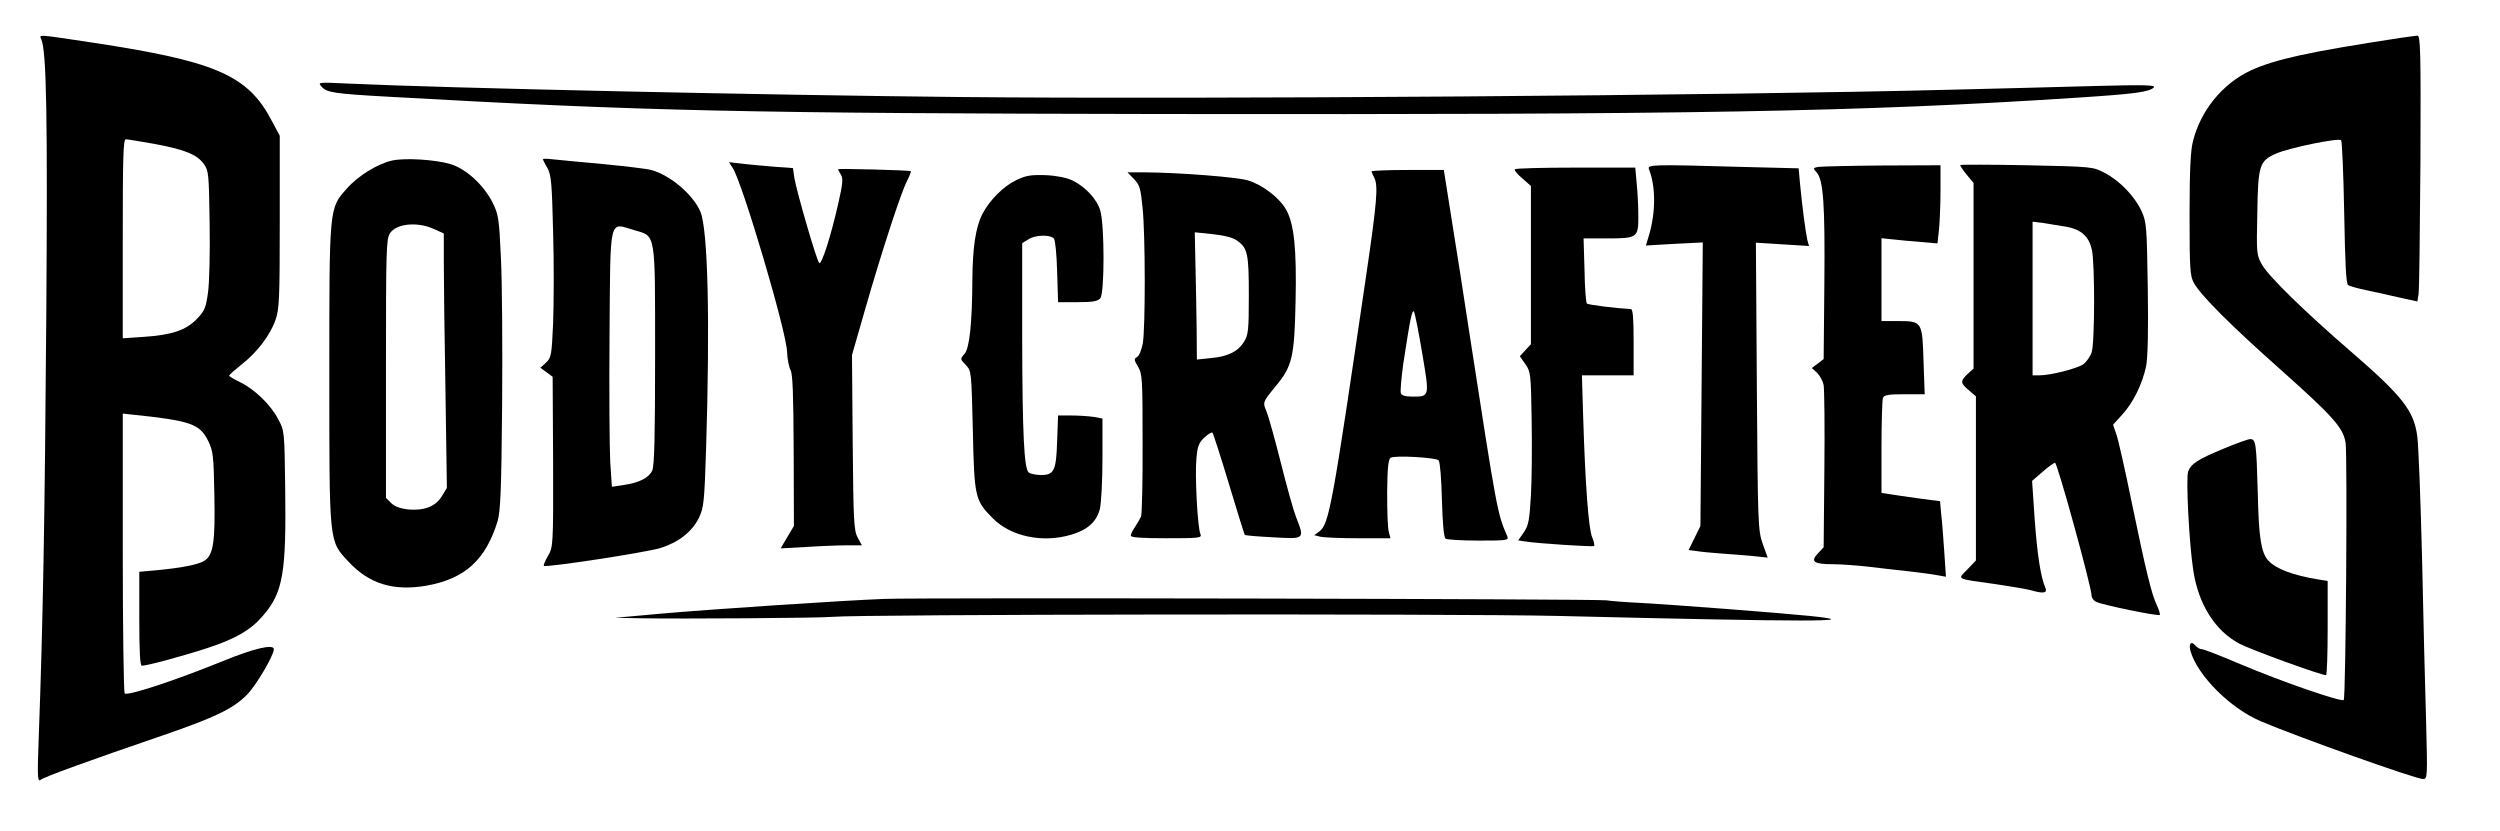 <?xml version="1.0" standalone="no"?>
<!DOCTYPE svg PUBLIC "-//W3C//DTD SVG 20010904//EN"
 "http://www.w3.org/TR/2001/REC-SVG-20010904/DTD/svg10.dtd">
<svg version="1.0" xmlns="http://www.w3.org/2000/svg"
 width="1059pt" height="352pt" viewBox="0 0 1059 352"
 preserveAspectRatio="xMidYMid meet">

<g transform="translate(0,352) scale(0.1,-0.1)"
fill="#000000" stroke="none">
<path d="M175 3353 c22 -51 27 -329 21 -1178 -6 -842 -14 -1296 -32 -1780 -6
-163 -5 -188 7 -179 15 13 212 84 519 189 223 77 298 113 356 172 39 39 114
167 114 193 0 23 -83 4 -215 -50 -209 -85 -409 -150 -417 -137 -4 7 -8 276 -8
599 l0 586 38 -4 c249 -26 288 -39 324 -112 21 -43 23 -63 26 -228 4 -198 -4
-255 -42 -279 -25 -17 -100 -31 -208 -41 l-68 -6 0 -199 c0 -136 3 -199 11
-199 22 0 178 42 281 76 118 39 181 76 232 136 85 98 99 181 94 542 -3 239 -3
241 -30 291 -31 60 -100 127 -163 157 -25 12 -45 24 -44 27 0 4 24 24 52 47
66 51 122 125 144 189 16 44 18 93 18 415 l0 365 -32 60 c-104 200 -239 257
-797 340 -201 30 -190 29 -181 8z m476 -442 c130 -24 183 -45 212 -85 21 -29
22 -42 25 -252 2 -122 -1 -254 -7 -294 -9 -64 -14 -77 -48 -112 -46 -47 -105
-67 -225 -75 l-88 -6 0 422 c0 344 2 421 13 421 8 0 60 -9 118 -19z"/>
<path d="M10165 3359 c-386 -59 -528 -90 -632 -138 -119 -56 -212 -170 -244
-301 -10 -39 -14 -127 -14 -310 0 -228 2 -259 18 -288 29 -53 157 -181 369
-369 222 -198 264 -245 274 -309 8 -56 1 -1080 -8 -1089 -10 -10 -266 79 -434
150 -84 36 -159 65 -167 65 -8 0 -20 7 -27 15 -18 22 -30 9 -21 -23 30 -104
168 -242 297 -297 160 -68 657 -245 688 -245 19 0 19 8 13 243 -4 133 -12 442
-17 687 -6 245 -15 478 -20 518 -13 111 -62 173 -284 365 -190 164 -343 313
-373 364 -24 42 -25 46 -21 221 3 203 9 221 81 252 55 24 264 67 274 56 4 -4
10 -142 13 -307 4 -219 8 -302 17 -307 7 -4 41 -14 75 -21 35 -7 98 -21 140
-31 l78 -17 5 31 c3 17 6 271 8 564 2 468 0 532 -13 531 -8 -1 -42 -5 -75 -10z"/>
<path d="M1363 3152 c22 -24 52 -29 287 -42 1082 -61 1513 -70 3280 -73 2239
-3 2945 9 3865 69 248 16 309 24 329 44 8 10 -44 11 -239 6 -137 -4 -416 -11
-620 -16 -967 -25 -3180 -41 -4195 -31 -821 8 -2194 38 -2595 57 -130 6 -130
6 -112 -14z"/>
<path d="M1661 2840 c-60 -13 -145 -65 -192 -119 -75 -84 -74 -76 -74 -781 0
-729 -2 -710 81 -799 87 -94 190 -126 330 -102 164 29 252 110 302 274 12 42
16 133 19 492 2 242 0 522 -5 621 -8 172 -10 185 -37 239 -38 73 -111 140
-177 160 -65 19 -191 27 -247 15z m177 -290 l42 -19 0 -128 c0 -70 3 -313 7
-539 l6 -411 -22 -36 c-27 -43 -74 -61 -143 -55 -33 4 -57 13 -71 27 l-22 22
0 547 c0 502 1 550 17 574 27 41 116 50 186 18z"/>
<path d="M2300 2846 c0 -3 8 -20 19 -38 16 -29 19 -63 24 -272 4 -132 3 -305
0 -385 -6 -136 -8 -146 -30 -167 l-24 -22 26 -19 26 -19 2 -361 c1 -355 0
-361 -22 -398 -12 -21 -20 -40 -17 -42 8 -8 435 57 495 76 76 24 133 69 162
128 20 42 23 67 30 292 17 543 8 927 -24 1004 -31 73 -129 156 -209 177 -18 5
-109 16 -203 25 -93 8 -189 18 -212 20 -24 3 -43 3 -43 1z m387 -301 c92 -27
88 -2 88 -530 0 -345 -3 -467 -12 -488 -14 -31 -55 -52 -124 -62 l-47 -7 -7
104 c-3 56 -5 300 -3 541 4 508 -4 474 105 442z"/>
<path d="M3104 2808 c41 -63 227 -690 230 -778 1 -30 8 -65 15 -78 9 -17 12
-106 13 -341 l1 -319 -28 -47 -28 -48 108 6 c60 4 137 7 172 7 l64 0 -18 33
c-16 29 -18 70 -21 403 l-3 370 56 195 c70 243 151 492 177 542 11 22 18 40
16 42 -4 4 -308 12 -308 8 0 -2 5 -12 12 -23 10 -15 8 -38 -10 -117 -32 -143
-72 -267 -82 -257 -11 11 -95 301 -105 360 l-6 42 -82 6 c-45 4 -106 9 -136
13 l-53 6 16 -25z"/>
<path d="M8304 2821 c-2 -2 10 -20 26 -40 l30 -36 0 -393 0 -393 -25 -23 c-32
-30 -31 -39 5 -69 l30 -26 0 -347 0 -348 -36 -38 c-43 -44 -54 -38 123 -63 61
-9 126 -20 145 -25 52 -15 71 -13 63 8 -21 48 -35 143 -46 291 l-11 164 44 38
c23 21 48 38 53 39 10 0 155 -527 155 -563 0 -9 8 -21 19 -26 23 -13 263 -62
270 -56 2 3 -3 21 -12 40 -23 47 -47 148 -107 437 -28 137 -57 266 -65 288
l-14 41 39 43 c46 50 85 129 101 205 7 36 10 149 7 330 -4 260 -5 279 -26 326
-29 63 -92 129 -157 163 -50 26 -52 26 -328 32 -153 3 -280 3 -283 1z m452
-262 c60 -12 92 -40 105 -96 13 -53 13 -397 -1 -436 -6 -18 -22 -40 -35 -50
-26 -18 -138 -47 -187 -47 l-28 0 0 326 0 325 48 -6 c26 -4 70 -11 98 -16z"/>
<path d="M6985 2803 c29 -72 29 -183 0 -280 l-13 -43 120 7 121 6 -5 -601 -5
-600 -25 -51 -25 -51 31 -4 c17 -3 67 -8 111 -11 44 -3 105 -8 136 -11 l57 -6
-21 58 c-20 57 -21 83 -25 668 l-4 608 112 -7 113 -7 -7 25 c-7 30 -22 143
-31 238 l-6 66 -241 6 c-381 11 -401 10 -393 -10z"/>
<path d="M7702 2813 c-22 -4 -23 -6 -7 -23 29 -32 36 -138 33 -469 l-3 -322
-25 -19 -25 -19 22 -20 c12 -12 25 -36 28 -53 3 -18 5 -180 3 -360 l-3 -326
-25 -27 c-32 -34 -17 -45 65 -45 33 0 98 -5 145 -10 47 -6 126 -15 175 -20 50
-6 105 -13 124 -17 l34 -6 -7 104 c-4 57 -9 129 -13 160 l-5 56 -92 12 c-50 7
-106 15 -123 18 l-33 5 0 193 c0 106 3 200 6 209 5 13 23 16 91 16 l86 0 -5
141 c-5 168 -6 169 -110 169 l-68 0 0 175 0 176 48 -5 c26 -3 79 -8 118 -11
l71 -6 7 62 c3 34 6 109 6 165 l0 104 -247 -1 c-137 -1 -258 -4 -271 -6z"/>
<path d="M6417 2803 c-4 -3 10 -21 31 -38 l37 -33 0 -335 0 -335 -24 -26 -23
-25 23 -33 c23 -32 24 -42 27 -233 2 -110 1 -255 -3 -323 -6 -105 -10 -127
-30 -157 l-24 -34 32 -5 c50 -8 281 -23 289 -19 4 2 0 19 -8 38 -15 37 -29
223 -38 518 l-5 167 109 0 110 0 0 140 c0 105 -3 140 -12 141 -65 3 -180 18
-186 23 -4 4 -9 68 -10 142 l-4 134 97 0 c131 0 135 3 135 93 0 40 -3 102 -7
140 l-6 67 -252 0 c-138 0 -255 -3 -258 -7z"/>
<path d="M5810 2794 c0 -3 5 -15 11 -26 18 -34 12 -104 -36 -429 -141 -962
-155 -1039 -196 -1070 l-22 -16 24 -6 c13 -4 86 -7 162 -7 l137 0 -7 27 c-5
16 -7 90 -7 167 1 105 5 141 15 147 18 11 191 1 203 -11 6 -6 12 -81 14 -168
3 -101 8 -160 16 -164 6 -4 69 -8 140 -8 118 0 128 1 121 18 -42 96 -43 100
-160 857 -24 160 -59 381 -77 493 l-32 202 -153 0 c-84 0 -153 -3 -153 -6z
m215 -773 c31 -184 31 -181 -43 -181 -28 0 -45 5 -48 14 -3 8 2 63 10 123 29
190 38 237 46 222 4 -8 20 -88 35 -178z"/>
<path d="M4804 2761 c24 -25 28 -40 36 -122 12 -115 12 -506 1 -573 -5 -27
-15 -53 -24 -58 -14 -8 -14 -12 4 -42 18 -31 19 -53 19 -323 1 -160 -3 -299
-6 -309 -4 -10 -16 -31 -26 -46 -10 -14 -18 -31 -18 -37 0 -8 48 -11 151 -11
140 0 151 1 144 18 -12 25 -24 248 -17 319 4 51 10 67 33 89 16 15 32 25 35
21 3 -3 35 -101 70 -218 35 -116 65 -213 67 -215 2 -2 56 -7 120 -10 135 -8
134 -9 97 86 -11 28 -40 132 -65 232 -25 99 -52 196 -60 215 -17 39 -16 40 38
106 71 85 80 124 85 357 5 227 -6 331 -40 392 -29 51 -100 105 -162 124 -48
14 -290 33 -440 34 l-70 0 28 -29z m436 -260 c45 -32 50 -55 50 -231 0 -146
-2 -169 -20 -197 -25 -42 -70 -64 -142 -70 l-58 -6 -1 129 c-1 71 -3 192 -5
270 l-3 140 77 -8 c48 -5 86 -15 102 -27z"/>
<path d="M4305 2757 c-55 -26 -113 -85 -144 -144 -28 -56 -41 -141 -42 -277
-1 -185 -12 -292 -34 -316 -18 -20 -18 -21 6 -46 24 -25 24 -29 30 -277 6
-284 9 -297 85 -373 76 -77 211 -105 332 -69 70 21 107 55 121 109 6 25 11
121 11 214 l0 169 -37 7 c-21 3 -63 6 -94 6 l-57 0 -4 -110 c-4 -126 -13 -144
-74 -142 -21 1 -42 6 -47 11 -19 19 -26 164 -27 558 l0 413 26 16 c28 19 91
21 108 4 6 -6 12 -66 14 -140 l4 -130 83 0 c65 0 86 4 96 17 18 21 18 308 0
370 -13 48 -63 102 -119 129 -23 11 -66 20 -112 22 -63 2 -83 -1 -125 -21z"/>
<path d="M9423 1621 c-114 -47 -141 -65 -154 -98 -10 -28 4 -307 22 -421 22
-143 93 -255 196 -309 49 -26 344 -133 366 -133 4 0 7 90 7 200 l0 199 -37 6
c-111 18 -182 45 -215 81 -30 34 -40 97 -44 284 -6 213 -8 230 -32 230 -9 0
-59 -18 -109 -39z"/>
<path d="M3745 983 c-164 -6 -737 -44 -940 -62 l-200 -18 110 -2 c170 -3 765
1 810 6 109 11 2628 14 3070 4 1069 -26 1326 -26 1070 0 -128 13 -583 48 -715
55 -63 3 -128 8 -145 11 -34 6 -2920 12 -3060 6z"/>
</g>
</svg>
